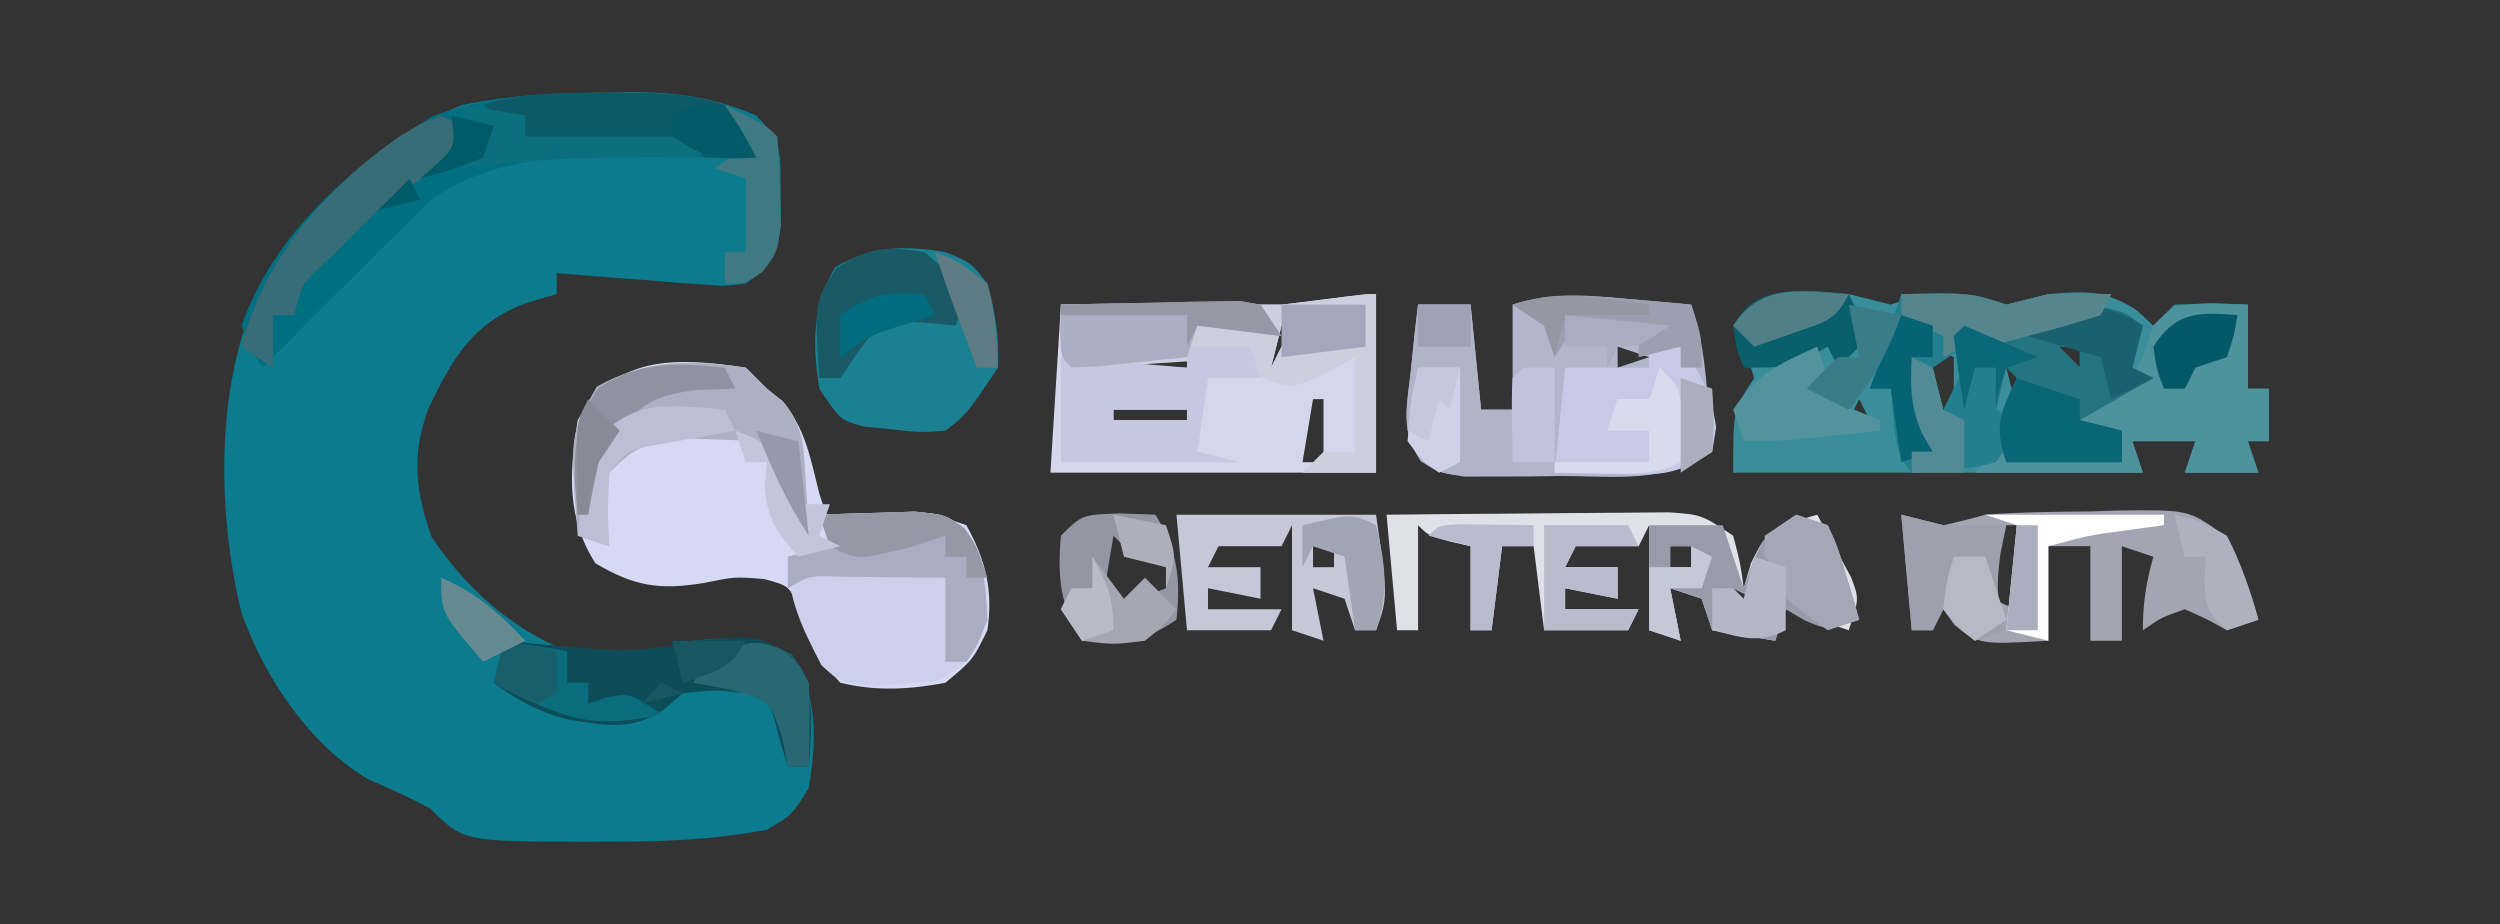 <?xml version="1.0" encoding="UTF-8"?>
<svg version="1.1" xmlns="http://www.w3.org/2000/svg" width="238" height="88">
<rect width="100%" height="100%" fill="#333333" stroke="none"/>
<path d="M0 0 C0.686 -0.012 1.372 -0.024 2.078 -0.037 C6.438 -0.05 9.982 0.484 14 2.188 C16.602 4.789 16.298 6.011 16.312 9.625 C16.329 10.593 16.346 11.561 16.363 12.559 C15.938 15.637 15.419 16.326 13 18.188 C11.007 18.436 11.007 18.436 8.77 18.262 C7.967 18.207 7.165 18.152 6.338 18.096 C5.505 18.023 4.671 17.95 3.812 17.875 C2.545 17.783 2.545 17.783 1.252 17.689 C-0.833 17.536 -2.917 17.364 -5 17.188 C-5 17.848 -5 18.508 -5 19.188 C-5.928 19.456 -6.856 19.724 -7.812 20 C-13.012 21.937 -14.891 25.215 -17.203 30.07 C-18.85 34.446 -18.442 37.915 -16.938 42.25 C-13.749 47.084 -9.409 50.985 -4 53.188 C-1.741 53.464 -1.741 53.464 0.562 53.375 C1.327 53.369 2.091 53.362 2.879 53.355 C5.189 53.258 5.189 53.258 8 52.188 C11.742 51.847 14.129 51.696 17.438 53.562 C19.867 57.644 19.746 61.563 19 66.188 C17.438 68.75 17.438 68.75 15 70.188 C9.992 71.112 5.079 71.342 0 71.312 C-0.673 71.316 -1.346 71.32 -2.039 71.324 C-13.886 71.301 -13.886 71.301 -17 68.188 C-18.928 67.159 -20.862 66.245 -22.879 65.406 C-28.508 62.172 -32.86 55.604 -35 49.562 C-37.39 39.818 -37.601 26.94 -32.812 17.961 C-28.275 10.587 -22.168 4.384 -14 1.188 C-9.331 0.214 -4.754 0.004 0 0 Z " fill="#0B7B8D" transform="translate(58,8.812)"/>
<path d="M0 0 C1.335 0.325 2.67 0.655 4 1 C4.99 0.67 5.98 0.34 7 0 C10.094 -0.155 12.027 0.009 15 1 C16.336 0.678 17.669 0.342 19 0 C22.527 -0.294 24.35 -0.411 27.375 1.5 C27.911 1.995 28.448 2.49 29 3 C29.66 2.34 30.32 1.68 31 1 C34.625 0.875 34.625 0.875 38 1 C38 3.64 38 6.28 38 9 C38.66 9 39.32 9 40 9 C40 10.65 40 12.3 40 14 C39.34 14 38.68 14 38 14 C38.495 15.485 38.495 15.485 39 17 C36.69 17 34.38 17 32 17 C32.495 15.515 32.495 15.515 33 14 C31.02 14 29.04 14 27 14 C27.495 15.485 27.495 15.485 28 17 C15.13 17 2.26 17 -11 17 C-11 11 -11 11 -9 8 C-9.802 5.329 -9.802 5.329 -11 3 C-8.301 -1.049 -4.371 -0.398 0 0 Z M27 4 C28 7 28 7 28 7 Z M8 5 C7.67 6.65 7.34 8.3 7 10 C8.485 10.99 8.485 10.99 10 12 C10 10.02 10 8.04 10 6 C9.34 5.67 8.68 5.34 8 5 Z M20 5 C20.66 5.66 21.32 6.32 22 7 C22 6.34 22 5.68 22 5 C21.34 5 20.68 5 20 5 Z M15 7 C15.33 8.32 15.66 9.64 16 11 C16.99 9.68 17.98 8.36 19 7 C17.68 7 16.36 7 15 7 Z M32 7 C33 9 33 9 33 9 Z M1 10 C0.67 10.66 0.34 11.32 0 12 C0.66 12 1.32 12 2 12 C1.67 11.34 1.34 10.68 1 10 Z M2 14 C3 16 3 16 3 16 Z " fill="#3A8E9B" transform="translate(176,28)"/>
<path d="M0 0 C0.66 0.66 1.32 1.32 2 2 C2.495 2.392 2.99 2.784 3.5 3.188 C5.695 5.84 6.174 8.695 7 12 C7.33 12.99 7.66 13.98 8 15 C8.603 14.916 9.207 14.832 9.828 14.746 C10.627 14.644 11.427 14.542 12.25 14.438 C13.039 14.333 13.828 14.229 14.641 14.121 C17.049 13.997 18.746 14.155 21 15 C22.844 18.32 23.564 21.238 23 25 C21.625 27.812 21.625 27.812 19 30 C15.581 30.649 12.392 30.821 9 30 C6.932 27.798 6.062 26.192 5.125 23.312 C4.223 20.794 4.223 20.794 1.75 20.125 C-1.054 19.902 -1.054 19.902 -4 20.5 C-8.206 21.201 -10.653 20.801 -14.312 18.625 C-17.077 14.325 -16.805 9.948 -16 5 C-12.448 -1.247 -6.532 -0.999 0 0 Z " fill="#D5D9F4" transform="translate(71,35)"/>
<path d="M0 0 C0 5.61 0 11.22 0 17 C-10.23 17 -20.46 17 -31 17 C-30.67 11.72 -30.34 6.44 -30 1 C-23 1 -16 1 -9 1 C-7.644 0.845 -6.29 0.677 -4.938 0.5 C-1 0 -1 0 0 0 Z M-9 3 C-9.33 4.32 -9.66 5.64 -10 7 C-9.34 5.68 -8.68 4.36 -8 3 C-8.33 3 -8.66 3 -9 3 Z M-25 6 C-25 6.33 -25 6.66 -25 7 C-22.69 7 -20.38 7 -18 7 C-18 6.67 -18 6.34 -18 6 C-20.31 6 -22.62 6 -25 6 Z M-6 10 C-6.33 11.98 -6.66 13.96 -7 16 C-6.34 16 -5.68 16 -5 16 C-5 14.02 -5 12.04 -5 10 C-5.33 10 -5.66 10 -6 10 Z M-25 11 C-25 11.33 -25 11.66 -25 12 C-22.69 12 -20.38 12 -18 12 C-18 11.67 -18 11.34 -18 11 C-20.31 11 -22.62 11 -25 11 Z M-13 12 C-12 15 -12 15 -12 15 Z " fill="#D4D7EC" transform="translate(131,28)"/>
<path d="M0 0 C1.17 0.102 2.341 0.204 3.547 0.309 C4.439 0.392 5.331 0.476 6.25 0.562 C7.253 3.57 7.553 6.101 7.812 9.25 C7.938 10.741 7.938 10.741 8.066 12.262 C8.127 13.021 8.188 13.78 8.25 14.562 C3.677 17.611 -0.872 16.891 -6.25 16.875 C-7.837 16.899 -7.837 16.899 -9.457 16.924 C-10.472 16.924 -11.486 16.925 -12.531 16.926 C-13.924 16.93 -13.924 16.93 -15.346 16.935 C-17.75 16.562 -17.75 16.562 -19.572 15.236 C-21.485 12.519 -20.788 10.089 -20.438 6.875 C-20.318 5.696 -20.198 4.516 -20.074 3.301 C-19.914 1.945 -19.914 1.945 -19.75 0.562 C-18.1 0.562 -16.45 0.562 -14.75 0.562 C-14.42 3.862 -14.09 7.162 -13.75 10.562 C-12.76 10.562 -11.77 10.562 -10.75 10.562 C-10.75 7.263 -10.75 3.962 -10.75 0.562 C-6.73 -0.442 -4.085 -0.368 0 0 Z M-0.75 4.562 C-0.75 5.223 -0.75 5.883 -0.75 6.562 C0.24 6.232 1.23 5.902 2.25 5.562 C1.26 5.232 0.27 4.902 -0.75 4.562 Z M-6.75 11.562 C-5.75 15.562 -5.75 15.562 -5.75 15.562 Z " fill="#B2B5CC" transform="translate(154.75,28.438)"/>
<path d="M0 0 C0.711 -0.004 1.422 -0.008 2.154 -0.012 C5.308 -0.006 7.799 0.121 10.812 1.125 C12.5 3.688 12.5 3.688 13.812 6.125 C12.545 6.102 11.278 6.079 9.973 6.055 C8.273 6.036 6.574 6.018 4.875 6 C4.044 5.983 3.213 5.966 2.357 5.949 C-4.528 5.896 -11.175 6.076 -17.008 10.043 C-17.768 10.792 -18.529 11.541 -19.312 12.312 C-20.554 13.511 -20.554 13.511 -21.82 14.734 C-22.992 15.918 -22.992 15.918 -24.188 17.125 C-24.886 17.811 -25.585 18.497 -26.305 19.203 C-27.95 20.828 -29.573 22.47 -31.188 24.125 C-31.848 24.785 -32.508 25.445 -33.188 26.125 C-34.332 24.422 -34.332 24.422 -35.188 22.125 C-32.148 13.407 -24.682 6.857 -17 2.188 C-11.438 0.086 -5.887 -0.033 0 0 Z " fill="#006F80" transform="translate(58.188,8.875)"/>
<path d="M0 0 C4.218 -0.049 8.435 -0.086 12.653 -0.11 C14.087 -0.12 15.522 -0.134 16.956 -0.151 C19.019 -0.175 21.082 -0.186 23.145 -0.195 C24.386 -0.206 25.627 -0.216 26.906 -0.227 C30 0 30 0 33 2 C33.688 4.625 33.688 4.625 34 7 C34.227 6.216 34.454 5.433 34.688 4.625 C36 2 36 2 38.625 0.688 C39.409 0.461 40.193 0.234 41 0 C41.7 1.264 42.384 2.537 43.062 3.812 C43.445 4.52 43.828 5.228 44.223 5.957 C45 8 45 8 44 11 C42.02 10.34 40.04 9.68 38 9 C37.67 9.99 37.34 10.98 37 12 C35.02 11.67 33.04 11.34 31 11 C30.67 10.01 30.34 9.02 30 8 C29.01 7.67 28.02 7.34 27 7 C27.33 8.65 27.66 10.3 28 12 C27.01 11.67 26.02 11.34 25 11 C25 7.7 25 4.4 25 1 C24.67 1.66 24.34 2.32 24 3 C22.02 3 20.04 3 18 3 C17.67 3.66 17.34 4.32 17 5 C18.65 5 20.3 5 22 5 C22 5.99 22 6.98 22 8 C19.525 7.505 19.525 7.505 17 7 C17 7.66 17 8.32 17 9 C19.31 9 21.62 9 24 9 C23.67 9.66 23.34 10.32 23 11 C20.36 11 17.72 11 15 11 C14.67 8.36 14.34 5.72 14 3 C13.01 3 12.02 3 11 3 C10.67 5.64 10.34 8.28 10 11 C9.34 11 8.68 11 8 11 C8 8.36 8 5.72 8 3 C7.041 2.783 7.041 2.783 6.062 2.562 C4 2 4 2 3 1 C3 4.3 3 7.6 3 11 C2.34 11 1.68 11 1 11 C0.67 7.37 0.34 3.74 0 0 Z M27 3 C27 3.66 27 4.32 27 5 C27.66 5 28.32 5 29 5 C29 4.34 29 3.68 29 3 C28.34 3 27.68 3 27 3 Z M33 7 C33 7.66 33 8.32 33 9 C33.66 8.67 34.32 8.34 35 8 C34.34 7.67 33.68 7.34 33 7 Z " fill="#DFE0E8" transform="translate(132,49)"/>
<path d="M0 0 C1.32 0.33 2.64 0.66 4 1 C5.344 0.71 6.678 0.374 8 0 C11.33 -0.265 14.66 -0.277 18 -0.312 C19.354 -0.356 19.354 -0.356 20.734 -0.4 C27.349 -0.464 27.349 -0.464 30.547 1.816 C32.291 4.437 33.174 6.973 34 10 C33.01 10.33 32.02 10.66 31 11 C30.361 10.649 29.721 10.299 29.062 9.938 C28.382 9.628 27.701 9.319 27 9 C24.765 9.783 24.765 9.783 23 11 C23 8.379 23.313 6.491 24 4 C23.01 3.67 22.02 3.34 21 3 C21 5.97 21 8.94 21 12 C20.01 12 19.02 12 18 12 C18 9.03 18 6.06 18 3 C16.68 3 15.36 3 14 3 C14 5.97 14 8.94 14 12 C7.477 12.369 7.477 12.369 5.062 10.5 C4.712 10.005 4.361 9.51 4 9 C3.67 9.66 3.34 10.32 3 11 C2.34 11 1.68 11 1 11 C0.67 7.37 0.34 3.74 0 0 Z M10 1 C7.732 3.7 7.732 3.7 8.25 6.125 C8.837 8.196 8.837 8.196 11 9 C11 6.36 11 3.72 11 1 C10.67 1 10.34 1 10 1 Z " fill="#A3A5B3" transform="translate(181,49)"/>
<path d="M0 0 C1.937 -0.081 3.875 -0.139 5.812 -0.188 C6.891 -0.222 7.97 -0.257 9.082 -0.293 C12 0 12 0 13.832 1.301 C15.771 4.121 15.884 6.63 16 10 C14.82 12.857 14.095 14.492 11.25 15.812 C10.508 15.874 9.765 15.936 9 16 C7.824 16.103 6.649 16.206 5.438 16.312 C2 16 2 16 0.188 14.312 C-1.638 10.758 -3 8.043 -3 4 C-1.68 3.67 -0.36 3.34 1 3 C0.67 2.01 0.34 1.02 0 0 Z " fill="#CCD0EA" transform="translate(78,49)"/>
<path d="M0 0 C2.438 1 2.438 1 4 3 C4.752 5.673 5.168 8.224 5 11 C2.059 15.412 2.059 15.412 0 17 C-2.41 17.18 -2.41 17.18 -5.062 16.875 C-5.94 16.79 -6.818 16.705 -7.723 16.617 C-10 16 -10 16 -12 13 C-12.67 8.77 -12.683 5.167 -10.5 1.438 C-6.946 -0.606 -4.003 -0.649 0 0 Z " fill="#1B8192" transform="translate(90,24)"/>
<path d="M0 0 C1.671 0.062 1.671 0.062 3.375 0.125 C3.375 2.765 3.375 5.405 3.375 8.125 C4.035 8.125 4.695 8.125 5.375 8.125 C5.375 9.775 5.375 11.425 5.375 13.125 C4.715 13.125 4.055 13.125 3.375 13.125 C3.705 14.115 4.035 15.105 4.375 16.125 C2.065 16.125 -0.245 16.125 -2.625 16.125 C-2.295 15.135 -1.965 14.145 -1.625 13.125 C-3.605 13.125 -5.585 13.125 -7.625 13.125 C-7.295 14.115 -6.965 15.105 -6.625 16.125 C-11.905 16.125 -17.185 16.125 -22.625 16.125 C-21.965 15.465 -21.305 14.805 -20.625 14.125 C-17.805 14.148 -17.805 14.148 -14.5 14.5 C-13.404 14.611 -12.309 14.722 -11.18 14.836 C-10.337 14.931 -9.494 15.027 -8.625 15.125 C-8.625 14.135 -8.625 13.145 -8.625 12.125 C-10.605 12.125 -12.585 12.125 -14.625 12.125 C-13.635 11.465 -12.645 10.805 -11.625 10.125 C-7.248 7.007 -7.248 7.007 -5.625 2.125 C-3.625 0.125 -3.625 0.125 0 0 Z M-2.625 6.125 C-1.625 8.125 -1.625 8.125 -1.625 8.125 Z " fill="#4D929C" transform="translate(210.625,28.875)"/>
<path d="M0 0 C0 5.61 0 11.22 0 17 C-2.31 17 -4.62 17 -7 17 C-6.34 16.34 -5.68 15.68 -5 15 C-4.01 15 -3.02 15 -2 15 C-2 12.03 -2 9.06 -2 6 C-2.928 6.516 -3.856 7.031 -4.812 7.562 C-8 9 -8 9 -11 8 C-11.33 7.34 -11.66 6.68 -12 6 C-13.216 6.084 -14.431 6.168 -15.684 6.254 C-17.268 6.357 -18.853 6.46 -20.438 6.562 C-21.641 6.647 -21.641 6.647 -22.869 6.732 C-24.911 6.862 -26.955 6.935 -29 7 C-30 6 -30 6 -30.062 3.438 C-30.042 2.633 -30.021 1.829 -30 1 C-23 1 -16 1 -9 1 C-7.644 0.845 -6.29 0.677 -4.938 0.5 C-1 0 -1 0 0 0 Z M-9 3 C-9.33 4.32 -9.66 5.64 -10 7 C-9.34 5.68 -8.68 4.36 -8 3 C-8.33 3 -8.66 3 -9 3 Z " fill="#CDCFDF" transform="translate(131,28)"/>
<path d="M0 0 C0.516 0.371 1.031 0.743 1.562 1.125 C1.232 2.445 0.902 3.765 0.562 5.125 C1.222 5.455 1.883 5.785 2.562 6.125 C0.253 7.445 -2.058 8.765 -4.438 10.125 C-3.118 10.455 -1.798 10.785 -0.438 11.125 C-0.438 12.115 -0.438 13.105 -0.438 14.125 C-4.067 14.125 -7.697 14.125 -11.438 14.125 C-12.645 10.502 -11.981 9.484 -10.438 6.125 C-10.768 5.795 -11.098 5.465 -11.438 5.125 C-11.768 6.445 -12.098 7.765 -12.438 9.125 C-12.438 7.805 -12.438 6.485 -12.438 5.125 C-13.098 5.125 -13.758 5.125 -14.438 5.125 C-14.768 6.445 -15.098 7.765 -15.438 9.125 C-15.768 6.815 -16.098 4.505 -16.438 2.125 C-15.447 2.125 -14.457 2.125 -13.438 2.125 C-10.852 1.571 -8.449 0.79 -5.938 -0.062 C-2.438 -0.875 -2.438 -0.875 0 0 Z M-6.438 3.125 C-5.777 3.785 -5.117 4.445 -4.438 5.125 C-4.438 4.465 -4.438 3.805 -4.438 3.125 C-5.098 3.125 -5.758 3.125 -6.438 3.125 Z " fill="#237381" transform="translate(202.438,29.875)"/>
<path d="M0 0 C0.88 0.084 1.761 0.168 2.668 0.254 C4.41 0.407 4.41 0.407 6.188 0.562 C7.336 0.667 8.485 0.771 9.668 0.879 C12.714 0.99 15.059 0.7 18 0 C24.127 -0.537 24.127 -0.537 27.438 1.5 C29.71 5.136 29.283 7.758 29 12 C28.34 12 27.68 12 27 12 C26.711 11.031 26.422 10.061 26.125 9.062 C25.358 5.893 25.358 5.893 23 5 C20.084 4.666 20.084 4.666 17 5 C16.402 5.516 15.804 6.031 15.188 6.562 C12.077 8.606 9.785 8.055 6.195 7.527 C3.407 6.858 1.295 5.703 -1 4 C-0.67 2.68 -0.34 1.36 0 0 Z " fill="#0D4D59" transform="translate(48,61)"/>
<path d="M0 0 C6.625 -0.125 6.625 -0.125 10 1 C11.336 0.678 12.669 0.342 14 0 C16 -0.038 18.001 -0.045 20 0 C19.67 0.66 19.34 1.32 19 2 C16.689 2.741 14.352 3.402 12 4 C11.237 4.206 10.474 4.412 9.688 4.625 C8 5 8 5 6 5 C5.01 5.66 4.02 6.32 3 7 C3.33 8.32 3.66 9.64 4 11 C4.66 9.68 5.32 8.36 6 7 C6.99 7 7.98 7 9 7 C9 8.32 9 9.64 9 11 C9.66 11.33 10.32 11.66 11 12 C10.5 13.938 10.5 13.938 9 16 C6.267 16.761 3.87 16.863 1 17 C-0.968 15.032 -0.662 11.652 -1 9 C-1.66 9 -2.32 9 -3 9 C-2.01 6.03 -1.02 3.06 0 0 Z " fill="#237E8D" transform="translate(181,28)"/>
<path d="M0 0 C0.66 0.66 1.32 1.32 2 2 C2.522 2.419 3.044 2.838 3.582 3.27 C5.561 5.685 5.506 7.604 5.688 10.688 C5.786 12.178 5.786 12.178 5.887 13.699 C5.924 14.458 5.961 15.218 6 16 C4.057 13.086 2.536 10.142 1 7 C-0.582 6.918 -2.166 6.861 -3.75 6.812 C-4.632 6.778 -5.513 6.743 -6.422 6.707 C-9.515 7.059 -10.829 7.788 -13 10 C-13.334 13.626 -13.334 13.626 -13 17 C-13.99 16.67 -14.98 16.34 -16 16 C-16.761 6.339 -16.761 6.339 -14.188 1.812 C-9.6 -0.796 -5.175 -0.792 0 0 Z " fill="#ADB0C2" transform="translate(71,35)"/>
<path d="M0 0 C6.27 0 12.54 0 19 0 C20.125 7.875 20.125 7.875 19 11 C18.34 11 17.68 11 17 11 C16.67 10.01 16.34 9.02 16 8 C15.01 7.67 14.02 7.34 13 7 C13.33 8.65 13.66 10.3 14 12 C13.01 11.67 12.02 11.34 11 11 C11 7.7 11 4.4 11 1 C10.67 1.66 10.34 2.32 10 3 C8.02 3 6.04 3 4 3 C3.67 3.66 3.34 4.32 3 5 C4.65 5 6.3 5 8 5 C8 5.99 8 6.98 8 8 C6.35 7.67 4.7 7.34 3 7 C3 7.66 3 8.32 3 9 C5.31 9 7.62 9 10 9 C9.67 9.66 9.34 10.32 9 11 C6.36 11 3.72 11 1 11 C0.67 7.37 0.34 3.74 0 0 Z M13 3 C13 3.66 13 4.32 13 5 C13.66 5 14.32 5 15 5 C15 4.34 15 3.68 15 3 C14.34 3 13.68 3 13 3 Z " fill="#C6C8D7" transform="translate(112,49)"/>
<path d="M0 0 C0.99 0.33 1.98 0.66 3 1 C3.949 3.066 3.949 3.066 4.688 5.562 C4.939 6.389 5.19 7.215 5.449 8.066 C5.631 8.704 5.813 9.343 6 10 C3 11 3 11 0.812 10.062 C0.214 9.712 -0.384 9.361 -1 9 C-1.33 9.99 -1.66 10.98 -2 12 C-4.97 11.505 -4.97 11.505 -8 11 C-8.33 10.01 -8.66 9.02 -9 8 C-9.99 7.67 -10.98 7.34 -12 7 C-11.67 8.65 -11.34 10.3 -11 12 C-11.99 11.67 -12.98 11.34 -14 11 C-14 7.7 -14 4.4 -14 1 C-11.69 1 -9.38 1 -7 1 C-6.34 2.98 -5.68 4.96 -5 7 C-4.732 6.216 -4.464 5.433 -4.188 4.625 C-3 2 -3 2 0 0 Z M-12 3 C-12 3.66 -12 4.32 -12 5 C-11.34 5 -10.68 5 -10 5 C-10 4.34 -10 3.68 -10 3 C-10.66 3 -11.32 3 -12 3 Z M-6 7 C-6 7.66 -6 8.32 -6 9 C-5.34 8.67 -4.68 8.34 -4 8 C-4.66 7.67 -5.32 7.34 -6 7 Z " fill="#999BAB" transform="translate(171,49)"/>
<path d="M0 0 C1.98 0 3.96 0 6 0 C6.33 0.99 6.66 1.98 7 3 C5.35 3 3.7 3 2 3 C1.67 5.31 1.34 7.62 1 10 C2.32 10.33 3.64 10.66 5 11 C-0.61 11 -6.22 11 -12 11 C-12 7.7 -12 4.4 -12 1 C-8.04 1.33 -4.08 1.66 0 2 C0 1.34 0 0.68 0 0 Z M-7 6 C-7 6.33 -7 6.66 -7 7 C-4.69 7 -2.38 7 0 7 C0 6.67 0 6.34 0 6 C-2.31 6 -4.62 6 -7 6 Z " fill="#C4C8E1" transform="translate(113,33)"/>
<path d="M0 0 C0.99 0 1.98 0 3 0 C4.987 2.576 5.924 4.457 6.375 7.688 C6.251 8.451 6.128 9.214 6 10 C2.473 12.351 0.971 12.214 -3.188 12.125 C-4.274 12.107 -5.361 12.089 -6.48 12.07 C-7.728 12.036 -7.728 12.036 -9 12 C-8.67 8.7 -8.34 5.4 -8 2 C-5.36 2 -2.72 2 0 2 C0 1.34 0 0.68 0 0 Z " fill="#C6CAE6" transform="translate(157,33)"/>
<path d="M0 0 C1.65 0 3.3 0 5 0 C5.33 3.3 5.66 6.6 6 10 C6.99 10 7.98 10 9 10 C9 11.98 9 13.96 9 16 C2.581 16.363 2.581 16.363 0.25 14.906 C-1.656 11.999 -1.057 9.707 -0.688 6.312 C-0.568 5.133 -0.448 3.954 -0.324 2.738 C-0.164 1.383 -0.164 1.383 0 0 Z " fill="#B1B3C7" transform="translate(135,29)"/>
<path d="M0 0 C0.66 0.33 1.32 0.66 2 1 C0.652 5.043 -1.474 5.695 -5 8 C-6.706 9.627 -8.378 11.29 -10 13 C-10.578 13.536 -11.155 14.072 -11.75 14.625 C-13.257 16.096 -13.257 16.096 -14 19 C-14.66 19 -15.32 19 -16 19 C-16 20.65 -16 22.3 -16 24 C-16.99 23.34 -17.98 22.68 -19 22 C-16.88 13.519 -10.991 7.012 -4 2 C-1.914 0.773 -1.914 0.773 0 0 Z " fill="#386D77" transform="translate(42,11)"/>
<path d="M0 0 C1.937 -0.081 3.875 -0.139 5.812 -0.188 C6.891 -0.222 7.97 -0.257 9.082 -0.293 C12 0 12 0 13.836 1.297 C15.735 4.075 15.826 6.694 16 10 C15.062 12.438 15.062 12.438 14 14 C13.34 14 12.68 14 12 14 C12 11.36 12 8.72 12 6 C9.875 5.973 7.75 5.954 5.625 5.938 C3.85 5.92 3.85 5.92 2.039 5.902 C-0.919 5.785 -0.919 5.785 -3 7 C-3 6.01 -3 5.02 -3 4 C-1.68 3.67 -0.36 3.34 1 3 C0.67 2.01 0.34 1.02 0 0 Z " fill="#AAACC1" transform="translate(78,49)"/>
<path d="M0 0 C0.72 -0.004 1.44 -0.008 2.182 -0.012 C5.365 -0.006 7.897 0.111 10.938 1.125 C12.625 3.688 12.625 3.688 13.938 6.125 C12.271 6.168 10.604 6.166 8.938 6.125 C8.607 5.795 8.277 5.465 7.938 5.125 C6.595 5.039 5.248 5.018 3.902 5.027 C3.093 5.031 2.285 5.034 1.451 5.037 C0.176 5.05 0.176 5.05 -1.125 5.062 C-1.979 5.067 -2.833 5.072 -3.713 5.076 C-5.829 5.088 -7.946 5.106 -10.062 5.125 C-9.732 4.465 -9.402 3.805 -9.062 3.125 C-10.053 2.465 -11.043 1.805 -12.062 1.125 C-8.109 -0.176 -4.111 -0.022 0 0 Z " fill="#0D5A67" transform="translate(58.062,8.875)"/>
<path d="M0 0 C2.375 2 2.375 2 4 4 C3.67 4.99 3.34 5.98 3 7 C1.927 6.897 0.855 6.794 -0.25 6.688 C-4.14 6.587 -4.14 6.587 -6.312 9.5 C-7.148 10.738 -7.148 10.738 -8 12 C-8.66 12 -9.32 12 -10 12 C-10.484 4.744 -10.484 4.744 -8.375 1.5 C-5.279 -0.456 -3.601 -0.6 0 0 Z " fill="#195A66" transform="translate(88,24)"/>
<path d="M0 0 C1.671 0.062 1.671 0.062 3.375 0.125 C5.46 3.513 5.804 6.178 5.375 10.125 C1.94 12.415 0.39 12.303 -3.625 12.125 C-5.714 8.73 -5.969 6.077 -5.625 2.125 C-3.625 0.125 -3.625 0.125 0 0 Z M-0.625 2.125 C-0.955 4.105 -1.285 6.085 -1.625 8.125 C1.428 8.283 1.428 8.283 4.375 7.125 C4.375 6.465 4.375 5.805 4.375 5.125 C3.385 4.795 2.395 4.465 1.375 4.125 C0.715 3.465 0.055 2.805 -0.625 2.125 Z " fill="#9496A3" transform="translate(106.625,48.875)"/>
<path d="M0 0 C3.125 -0.087 6.249 -0.14 9.375 -0.188 C10.709 -0.225 10.709 -0.225 12.07 -0.264 C13.346 -0.278 13.346 -0.278 14.648 -0.293 C15.827 -0.317 15.827 -0.317 17.029 -0.341 C17.679 -0.228 18.33 -0.116 19 0 C19.66 0.99 20.32 1.98 21 3 C18.36 2.67 15.72 2.34 13 2 C12.67 2.99 12.34 3.98 12 5 C10.188 5.194 8.376 5.38 6.562 5.562 C5.048 5.719 5.048 5.719 3.504 5.879 C2.678 5.919 1.851 5.959 1 6 C0 5 0 5 -0.062 2.438 C-0.042 1.633 -0.021 0.829 0 0 Z " fill="#ACAFC4" transform="translate(101,29)"/>
<path d="M0 0 C1.32 0.33 2.64 0.66 4 1 C4.99 1 5.98 1 7 1 C7.99 1 8.98 1 10 1 C9.814 1.907 9.629 2.815 9.438 3.75 C9.043 6.683 9.053 8.264 10 11 C9.01 11.33 8.02 11.66 7 12 C6.01 11.01 5.02 10.02 4 9 C3.67 9.66 3.34 10.32 3 11 C2.34 11 1.68 11 1 11 C0.67 7.37 0.34 3.74 0 0 Z " fill="#9EA0AE" transform="translate(181,49)"/>
<path d="M0 0 C0.66 1.32 1.32 2.64 2 4 C1.01 4.99 0.02 5.98 -1 7 C-1.33 6.34 -1.66 5.68 -2 5 C-2.866 5.495 -2.866 5.495 -3.75 6 C-6 7 -6 7 -10 7 C-10.688 5.188 -10.688 5.188 -11 3 C-8.692 -1.308 -4.252 -0.209 0 0 Z " fill="#0A5F6D" transform="translate(176,28)"/>
<path d="M0 0 C2.64 0 5.28 0 8 0 C8.33 0.66 8.66 1.32 9 2 C7.02 2 5.04 2 3 2 C2.67 2.66 2.34 3.32 2 4 C3.65 4 5.3 4 7 4 C7 4.99 7 5.98 7 7 C5.35 6.67 3.7 6.34 2 6 C2 6.66 2 7.32 2 8 C4.31 8 6.62 8 9 8 C8.67 8.66 8.34 9.32 8 10 C5.36 10 2.72 10 0 10 C0 6.7 0 3.4 0 0 Z " fill="#BABCCD" transform="translate(147,50)"/>
<path d="M0 0 C1.98 0.66 3.96 1.32 6 2 C6 2.66 6 3.32 6 4 C7.32 4.33 8.64 4.66 10 5 C10 5.99 10 6.98 10 8 C6.37 8 2.74 8 -1 8 C-2.208 4.377 -1.543 3.359 0 0 Z " fill="#096677" transform="translate(192,36)"/>
<path d="M0 0 C5.61 0 11.22 0 17 0 C17 0.33 17 0.66 17 1 C15.928 1.144 14.855 1.289 13.75 1.438 C9.934 1.949 9.934 1.949 6 3 C6 5.97 6 8.94 6 12 C4.68 11.67 3.36 11.34 2 11 C2.33 7.7 2.66 4.4 3 1 C2.01 0.67 1.02 0.34 0 0 Z " fill="#FFFFFF" transform="translate(189,49)"/>
<path d="M0 0 C2.97 0.495 2.97 0.495 6 1 C6 1.99 6 2.98 6 4 C6.66 4 7.32 4 8 4 C8 4.66 8 5.32 8 6 C8.598 5.794 9.196 5.588 9.812 5.375 C12 5 12 5 15 7 C9.051 8.335 6.248 7.676 1 5 C0.34 4.67 -0.32 4.34 -1 4 C-0.67 2.68 -0.34 1.36 0 0 Z " fill="#0A6D7C" transform="translate(48,61)"/>
<path d="M0 0 C3.875 1.875 3.875 1.875 5 3 C5.151 4.787 5.222 6.582 5.25 8.375 C5.276 9.352 5.302 10.329 5.328 11.336 C5 14 5 14 3.609 15.852 C2 17 2 17 0 17 C0 16.01 0 15.02 0 14 C0.66 14 1.32 14 2 14 C2 11.69 2 9.38 2 7 C1.01 6.67 0.02 6.34 -1 6 C-0.01 5.34 0.98 4.68 2 4 C1.34 3.67 0.68 3.34 0 3 C0 2.01 0 1.02 0 0 Z " fill="#3F7983" transform="translate(69,10)"/>
<path d="M0 0 C1 3 1 3 1 5 C3.475 5.99 3.475 5.99 6 7 C6 7.33 6 7.66 6 8 C4.396 8.169 2.792 8.335 1.188 8.5 C0.294 8.593 -0.599 8.686 -1.52 8.781 C-4 9 -4 9 -7 9 C-7.33 8.01 -7.66 7.02 -8 6 C-5.681 2.521 -3.736 1.706 0 0 Z " fill="#53939E" transform="translate(173,33)"/>
<path d="M0 0 C0.99 0.33 1.98 0.66 3 1 C3.949 3.066 3.949 3.066 4.688 5.562 C5.065 6.802 5.065 6.802 5.449 8.066 C5.631 8.704 5.813 9.343 6 10 C5.01 10.33 4.02 10.66 3 11 C0.312 9.062 0.312 9.062 -2 7 C-1.67 6.67 -1.34 6.34 -1 6 C-1.66 5.34 -2.32 4.68 -3 4 C-3 3.34 -3 2.68 -3 2 C-2.01 1.34 -1.02 0.68 0 0 Z " fill="#A6A7B6" transform="translate(171,49)"/>
<path d="M0 0 C0.33 0.66 0.66 1.32 1 2 C-0.217 2.041 -1.434 2.083 -2.688 2.125 C-6.034 2.54 -7.71 3.195 -9.938 5.75 C-11.817 8.712 -12.696 10.553 -13 14 C-13.33 14 -13.66 14 -14 14 C-14.464 9.263 -14.665 6.052 -12.062 1.938 C-7.948 -0.665 -4.737 -0.464 0 0 Z " fill="#9092A2" transform="translate(69,35)"/>
<path d="M0 0 C-0.33 1.32 -0.66 2.64 -1 4 C-0.34 4.33 0.32 4.66 1 5 C-0.98 5.99 -0.98 5.99 -3 7 C-3.33 5.68 -3.66 4.36 -4 3 C-6.31 2.34 -8.62 1.68 -11 1 C-10.67 0.34 -10.34 -0.32 -10 -1 C-5.952 -2.079 -3.56 -2.328 0 0 Z " fill="#19616E" transform="translate(204,31)"/>
<path d="M0 0 C6.625 -0.125 6.625 -0.125 10 1 C11.336 0.678 12.669 0.342 14 0 C16 -0.038 18.001 -0.045 20 0 C19.67 0.66 19.34 1.32 19 2 C16.689 2.741 14.352 3.402 12 4 C11.237 4.206 10.474 4.412 9.688 4.625 C8 5 8 5 6 5 C5.01 5.495 5.01 5.495 4 6 C4 5.34 4 4.68 4 4 C2.68 3.34 1.36 2.68 0 2 C0 1.34 0 0.68 0 0 Z " fill="#55858D" transform="translate(181,28)"/>
<path d="M0 0 C1.75 1.25 1.75 1.25 2.75 3.25 C2.884 5.922 2.793 8.573 2.75 11.25 C2.09 11.25 1.43 11.25 0.75 11.25 C0.564 10.301 0.379 9.352 0.188 8.375 C-0.984 4.866 -0.984 4.866 -4.875 3.875 C-5.989 3.669 -7.103 3.462 -8.25 3.25 C-7.25 1.25 -7.25 1.25 -4.938 0 C-2.25 -0.75 -2.25 -0.75 0 0 Z " fill="#276874" transform="translate(74.25,61.75)"/>
<path d="M0 0 C1.17 0.102 2.341 0.204 3.547 0.309 C4.439 0.392 5.331 0.476 6.25 0.562 C7.25 3.562 7.25 3.562 7.25 6.562 C6.59 6.562 5.93 6.562 5.25 6.562 C5.25 5.902 5.25 5.242 5.25 4.562 C3.93 4.893 2.61 5.223 1.25 5.562 C1.25 4.902 1.25 4.242 1.25 3.562 C-1.72 3.067 -1.72 3.067 -4.75 2.562 C-5.74 4.048 -5.74 4.048 -6.75 5.562 C-7.08 4.572 -7.41 3.583 -7.75 2.562 C-8.74 1.903 -9.73 1.242 -10.75 0.562 C-7.066 -0.669 -3.835 -0.345 0 0 Z " fill="#9D9FB1" transform="translate(154.75,28.438)"/>
<path d="M0 0 C2.97 0.495 2.97 0.495 6 1 C6 1.66 6 2.32 6 3 C11.28 3 16.56 3 22 3 C22.33 3.66 22.66 4.32 23 5 C22.094 4.988 21.188 4.977 20.254 4.965 C13.405 4.914 6.786 5.064 0 6 C0.99 4.68 1.98 3.36 3 2 C2.01 1.67 1.02 1.34 0 1 C0 0.67 0 0.34 0 0 Z " fill="#0C6F7F" transform="translate(44,10)"/>
<path d="M0 0 C2 2 2 2 2.125 5.625 C2.084 6.739 2.042 7.853 2 9 C-0.525 10.262 -2.312 10.099 -5.125 10.062 C-6.035 10.053 -6.945 10.044 -7.883 10.035 C-8.581 10.024 -9.28 10.012 -10 10 C-10 9.67 -10 9.34 -10 9 C-7.03 9 -4.06 9 -1 9 C-1 8.01 -1 7.02 -1 6 C-2.32 6 -3.64 6 -5 6 C-4.67 5.01 -4.34 4.02 -4 3 C-3.01 3 -2.02 3 -1 3 C-0.67 2.01 -0.34 1.02 0 0 Z " fill="#D8DBEC" transform="translate(158,35)"/>
<path d="M0 0 C0.99 1.32 1.98 2.64 3 4 C3.66 3.34 4.32 2.68 5 2 C5.99 2.99 6.98 3.98 8 5 C6.875 6.5 6.875 6.5 5 8 C1.938 8.375 1.938 8.375 -1 8 C-1.66 7.01 -2.32 6.02 -3 5 C-2.67 4.34 -2.34 3.68 -2 3 C-1.34 3 -0.68 3 0 3 C0 2.01 0 1.02 0 0 Z " fill="#A5A6B1" transform="translate(104,53)"/>
<path d="M0 0 C0.891 3.645 1.237 6.427 0 10 C-0.66 10 -1.32 10 -2 10 C-2.33 7.69 -2.66 5.38 -3 3 C-3.99 2.67 -4.98 2.34 -6 2 C-6.33 2.66 -6.66 3.32 -7 4 C-7 2.68 -7 1.36 -7 0 C-2.25 -1.125 -2.25 -1.125 0 0 Z " fill="#A2A5B4" transform="translate(131,50)"/>
<path d="M0 0 C1.937 -0.081 3.875 -0.139 5.812 -0.188 C6.891 -0.222 7.97 -0.257 9.082 -0.293 C12 0 12 0 13.824 1.324 C15 3 15 3 16 6 C15.34 6 14.68 6 14 6 C14 5.34 14 4.68 14 4 C13.34 4 12.68 4 12 4 C12 3.34 12 2.68 12 2 C10.928 2.351 9.855 2.701 8.75 3.062 C3.667 4.333 3.667 4.333 1 3 C0.67 2.01 0.34 1.02 0 0 Z " fill="#9698A6" transform="translate(78,49)"/>
<path d="M0 0 C0.603 0.058 1.207 0.116 1.828 0.176 C2.158 0.836 2.488 1.496 2.828 2.176 C2.129 2.297 1.431 2.418 0.711 2.543 C-0.654 2.794 -0.654 2.794 -2.047 3.051 C-2.952 3.213 -3.857 3.376 -4.789 3.543 C-7.337 4.006 -7.337 4.006 -9.172 6.176 C-9.339 9.759 -9.339 9.759 -9.172 13.176 C-10.162 12.846 -11.152 12.516 -12.172 12.176 C-11.878 8.43 -11.388 5.6 -9.672 2.238 C-6.367 -0.488 -4.158 -0.235 0 0 Z " fill="#BBBFD6" transform="translate(67.172,38.824)"/>
<path d="M0 0 C0.99 0.33 1.98 0.66 3 1 C3 1.99 3 2.98 3 4 C2.34 4 1.68 4 1 4 C1.66 6.97 2.32 9.94 3 13 C2.01 13.33 1.02 13.66 0 14 C-0.33 11.69 -0.66 9.38 -1 7 C-1.66 7 -2.32 7 -3 7 C-1.125 2.25 -1.125 2.25 0 0 Z " fill="#056374" transform="translate(181,30)"/>
<path d="M0 0 C1.32 0 2.64 0 4 0 C4 2.97 4 5.94 4 9 C3.01 9.495 3.01 9.495 2 10 C0.438 8.938 0.438 8.938 -1 7 C-0.688 3.312 -0.688 3.312 0 0 Z " fill="#CED1E7" transform="translate(135,35)"/>
<path d="M0 0 C0.99 0 1.98 0 3 0 C3 2.97 3 5.94 3 9 C1.68 9 0.36 9 -1 9 C-1.098 2.848 -1.098 2.848 -1 1 C-0.67 0.67 -0.34 0.34 0 0 Z " fill="#BFC3DB" transform="translate(145,35)"/>
<path d="M0 0 C1.236 0.017 1.236 0.017 2.496 0.035 C3.322 0.044 4.149 0.053 5 0.062 C5.638 0.074 6.276 0.086 6.934 0.098 C6.934 0.758 6.934 1.418 6.934 2.098 C5.944 2.098 4.954 2.098 3.934 2.098 C3.604 4.738 3.274 7.378 2.934 10.098 C2.274 10.098 1.614 10.098 0.934 10.098 C0.934 7.458 0.934 4.818 0.934 2.098 C-0.386 1.768 -1.706 1.438 -3.066 1.098 C-2.066 0.098 -2.066 0.098 0 0 Z " fill="#B9BBCE" transform="translate(139.066,49.902)"/>
<path d="M0 0 C1.65 0.33 3.3 0.66 5 1 C3.751 4.459 2.325 7.147 0 10 C-1.32 9.34 -2.64 8.68 -4 8 C-2.625 6.5 -2.625 6.5 -1 5 C-0.34 5 0.32 5 1 5 C0.67 3.35 0.34 1.7 0 0 Z " fill="#3A7C88" transform="translate(176,29)"/>
<path d="M0 0 C2.312 0.5 2.312 0.5 5 2 C6.342 4.569 7.204 7.218 8 10 C7.01 10.33 6.02 10.66 5 11 C3 9 3 9 2.875 6.375 C2.916 5.591 2.958 4.808 3 4 C2.34 4 1.68 4 1 4 C0.67 2.68 0.34 1.36 0 0 Z " fill="#AFB1BF" transform="translate(207,49)"/>
<path d="M0 0 C2.993 1.098 3.846 1.677 5.25 4.625 C5.497 5.409 5.745 6.192 6 7 C6.99 7 7.98 7 9 7 C8.67 7.99 8.34 8.98 8 10 C8.66 10.33 9.32 10.66 10 11 C8.68 11.33 7.36 11.66 6 12 C3.903 9.64 3.031 8.454 2.812 5.25 C2.905 4.136 2.905 4.136 3 3 C2.34 3 1.68 3 1 3 C0.67 2.01 0.34 1.02 0 0 Z " fill="#C2C5DC" transform="translate(70,41)"/>
<path d="M0 0 C2.64 0 5.28 0 8 0 C8 1.32 8 2.64 8 4 C5.36 4.33 2.72 4.66 0 5 C0 3.35 0 1.7 0 0 Z " fill="#A4A7BB" transform="translate(122,29)"/>
<path d="M0 0 C3.125 -0.087 6.249 -0.14 9.375 -0.188 C10.709 -0.225 10.709 -0.225 12.07 -0.264 C13.346 -0.278 13.346 -0.278 14.648 -0.293 C15.827 -0.317 15.827 -0.317 17.029 -0.341 C17.679 -0.228 18.33 -0.116 19 0 C19.66 0.99 20.32 1.98 21 3 C18.36 2.67 15.72 2.34 13 2 C12.67 2.66 12.34 3.32 12 4 C12 3.01 12 2.02 12 1 C8.04 1 4.08 1 0 1 C0 0.67 0 0.34 0 0 Z " fill="#9698A6" transform="translate(101,29)"/>
<path d="M0 0 C-0.312 1.938 -0.312 1.938 -1 4 C-1.99 4.33 -2.98 4.66 -4 5 C-4.33 5.66 -4.66 6.32 -5 7 C-5.66 7 -6.32 7 -7 7 C-7.688 5.188 -7.688 5.188 -8 3 C-5.859 -0.33 -3.759 -0.305 0 0 Z " fill="#035968" transform="translate(213,30)"/>
<path d="M0 0 C0.99 0.33 1.98 0.66 3 1 C3 2.98 3 4.96 3 7 C0.333 8.333 -1.167 7.671 -4 7 C-4 5.68 -4 4.36 -4 3 C-3.34 3 -2.68 3 -2 3 C-1.67 3.33 -1.34 3.66 -1 4 C-0.67 2.68 -0.34 1.36 0 0 Z " fill="#B5B7C6" transform="translate(167,53)"/>
<path d="M0 0 C0.99 0.495 0.99 0.495 2 1 C2.333 2.333 2.667 3.667 3 5 C3.66 5.33 4.32 5.66 5 6 C5 7.65 5 9.3 5 11 C3.35 11 1.7 11 0 11 C0 10.34 0 9.68 0 9 C0.66 9 1.32 9 2 9 C1.67 8.443 1.34 7.886 1 7.312 C-0.131 4.697 -0.157 2.819 0 0 Z " fill="#508B96" transform="translate(182,34)"/>
<path d="M0 0 C0.99 0 1.98 0 3 0 C3.66 1.98 4.32 3.96 5 6 C4.01 6.66 3.02 7.32 2 8 C0.438 6.812 0.438 6.812 -1 5 C-0.688 2.312 -0.688 2.312 0 0 Z " fill="#B7B9C4" transform="translate(186,53)"/>
<path d="M0 0 C1.65 0.33 3.3 0.66 5 1 C5 2.32 5 3.64 5 5 C4.01 5.495 4.01 5.495 3 6 C0.875 5.062 0.875 5.062 -1 4 C-0.67 2.68 -0.34 1.36 0 0 Z " fill="#185F6B" transform="translate(48,61)"/>
<path d="M0 0 C3.465 1.485 3.465 1.485 7 3 C6.01 3.33 5.02 3.66 4 4 C3.267 6.015 3.267 6.015 3 8 C3 6.68 3 5.36 3 4 C2.34 4 1.68 4 1 4 C0.67 5.32 0.34 6.64 0 8 C-0.381 5.674 -0.713 3.339 -1 1 C-0.67 0.67 -0.34 0.34 0 0 Z " fill="#0A6878" transform="translate(187,31)"/>
<path d="M0 0 C0.33 0.66 0.66 1.32 1 2 C-0.392 2.433 -0.392 2.433 -1.812 2.875 C-5.098 3.888 -5.098 3.888 -8 6 C-8 4.68 -8 3.36 -8 2 C-4.772 -0.152 -3.716 -0.201 0 0 Z " fill="#006C7D" transform="translate(88,28)"/>
<path d="M0 0 C3.366 1.443 5.51 3.333 8 6 C6.02 6.99 6.02 6.99 4 8 C0 3.375 0 3.375 0 0 Z " fill="#668A91" transform="translate(42,55)"/>
<path d="M0 0 C0.66 0.33 1.32 0.66 2 1 C1.67 1.99 1.34 2.98 1 4 C0.01 4 -0.98 4 -2 4 C-1.67 5.65 -1.34 7.3 -1 9 C-1.99 8.67 -2.98 8.34 -4 8 C-4 6.02 -4 4.04 -4 2 C-2.68 2 -1.36 2 0 2 C0 1.34 0 0.68 0 0 Z " fill="#C5C8D7" transform="translate(161,52)"/>
<path d="M0 0 C1.688 2.5 1.688 2.5 3 5 C-0.716 5.201 -1.772 5.152 -5 3 C-5 2.34 -5 1.68 -5 1 C-3 0 -3 0 0 0 Z " fill="#035A68" transform="translate(69,10)"/>
<path d="M0 0 C0.66 0 1.32 0 2 0 C2 3.3 2 6.6 2 10 C1.01 10 0.02 10 -1 10 C-0.67 6.7 -0.34 3.4 0 0 Z " fill="#ABAEBE" transform="translate(192,50)"/>
<path d="M0 0 C2.475 0.495 2.475 0.495 5 1 C6 4 6 4 5 7 C5 6.34 5 5.68 5 5 C3.68 4.67 2.36 4.34 1 4 C0.67 2.68 0.34 1.36 0 0 Z " fill="#AEAFBA" transform="translate(106,49)"/>
<path d="M0 0 C-1.305 2.61 -2.358 2.681 -5.062 3.625 C-6.163 4.016 -6.163 4.016 -7.285 4.414 C-7.851 4.607 -8.417 4.801 -9 5 C-9.66 4.34 -10.32 3.68 -11 3 C-8.218 -1.174 -4.534 -0.223 0 0 Z " fill="#517F87" transform="translate(176,28)"/>
<path d="M0 0 C2.438 1 2.438 1 5 3 C5.764 5.727 5.859 8.142 6 11 C5.34 11 4.68 11 4 11 C3.52 9.729 3.041 8.459 2.562 7.188 C2.162 6.126 2.162 6.126 1.754 5.043 C1.138 3.373 0.563 1.688 0 0 Z " fill="#5E7C83" transform="translate(89,24)"/>
<path d="M0 0 C1.32 0.33 2.64 0.66 4 1 C3.67 1.99 3.34 2.98 3 4 C-0.062 5.188 -0.062 5.188 -3 6 C-2.505 5.567 -2.01 5.134 -1.5 4.688 C0.332 3.003 0.332 3.003 0 0 Z M-4 6 C-3.67 6.66 -3.34 7.32 -3 8 C-4.32 8.33 -5.64 8.66 -7 9 C-6.01 8.01 -5.02 7.02 -4 6 Z " fill="#005B69" transform="translate(43,11)"/>
<path d="M0 0 C2.31 0 4.62 0 7 0 C5.608 2.784 3.844 2.979 1 4 C0.67 2.68 0.34 1.36 0 0 Z M-1 4 C-0.34 4.33 0.32 4.66 1 5 C-0.32 5.33 -1.64 5.66 -3 6 C-2.34 5.34 -1.68 4.68 -1 4 Z " fill="#185661" transform="translate(64,61)"/>
<path d="M0 0 C1.65 0 3.3 0 5 0 C5 1.32 5 2.64 5 4 C3.35 4 1.7 4 0 4 C0 2.68 0 1.36 0 0 Z " fill="#9FA2B5" transform="translate(135,29)"/>
<path d="M0 0 C3.3 0.33 6.6 0.66 10 1 C7 3 7 3 5 3 C4.67 3.66 4.34 4.32 4 5 C4 4.34 4 3.68 4 3 C2.68 3 1.36 3 0 3 C0 2.01 0 1.02 0 0 Z " fill="#AAADC2" transform="translate(149,30)"/>
<path d="M0 0 C1.461 2.647 2 3.894 2 7 C1.01 7.33 0.02 7.66 -1 8 C-1.66 7.01 -2.32 6.02 -3 5 C-2.67 4.34 -2.34 3.68 -2 3 C-1.34 3 -0.68 3 0 3 C0 2.01 0 1.02 0 0 Z " fill="#B9BBC6" transform="translate(104,53)"/>
<path d="M0 0 C0.99 0.99 1.98 1.98 3 3 C2.01 4.485 2.01 4.485 1 6 C0.615 7.655 0.272 9.322 0 11 C-0.33 11 -0.66 11 -1 11 C-1.027 9.542 -1.046 8.083 -1.062 6.625 C-1.074 5.813 -1.086 5.001 -1.098 4.164 C-1 2 -1 2 0 0 Z " fill="#888A96" transform="translate(56,38)"/>
<path d="M0 0 C0.99 0.33 1.98 0.66 3 1 C3.188 3.875 3.188 3.875 3 7 C2.01 7.66 1.02 8.32 0 9 C0 6.03 0 3.06 0 0 Z " fill="#ACAEBD" transform="translate(160,36)"/>
<path d="M0 0 C1.199 0.153 1.199 0.153 2.422 0.309 C3.025 0.392 3.628 0.476 4.25 0.562 C4.25 0.892 4.25 1.222 4.25 1.562 C1.61 1.562 -1.03 1.562 -3.75 1.562 C-4.08 2.882 -4.41 4.202 -4.75 5.562 C-5.08 4.572 -5.41 3.583 -5.75 2.562 C-6.74 1.903 -7.73 1.242 -8.75 0.562 C-5.628 -0.404 -3.229 -0.427 0 0 Z " fill="#9597A2" transform="translate(152.75,28.438)"/>
<path d="M0 0 C1.32 0.33 2.64 0.66 4 1 C4.33 3.97 4.66 6.94 5 10 C2.821 6.732 1.502 3.619 0 0 Z " fill="#9699AB" transform="translate(72,41)"/>
<path d="M0 0 C1.32 0 2.64 0 4 0 C3.67 1.32 3.34 2.64 3 4 C2.67 3.67 2.34 3.34 2 3 C1.67 4.32 1.34 5.64 1 7 C0.34 6.67 -0.32 6.34 -1 6 C-0.67 4.02 -0.34 2.04 0 0 Z " fill="#C4C7DD" transform="translate(135,35)"/>
<path d="M0 0 C2 1 2 1 2 1 Z " fill="#FFFFFF" transform="translate(155,60)"/>
<path d="M0 0 C2 1 2 1 2 1 Z " fill="#FFFFFF" transform="translate(131,60)"/>
<path d="M0 0 C2 1 2 1 2 1 Z " fill="#FFFFFF" transform="translate(121,60)"/>
<path d="" fill="#FFFFFF" transform="translate(0,0)"/>
<path d="" fill="#FFFFFF" transform="translate(0,0)"/>
<path d="" fill="#FFFFFF" transform="translate(0,0)"/>
<path d="" fill="#FFFFFF" transform="translate(0,0)"/>
<path d="" fill="#FFFFFF" transform="translate(0,0)"/>
<path d="" fill="#FFFFFF" transform="translate(0,0)"/>
<path d="" fill="#FFFFFF" transform="translate(0,0)"/>
<path d="" fill="#FFFFFF" transform="translate(0,0)"/>
<path d="" fill="#FFFFFF" transform="translate(0,0)"/>
<path d="" fill="#FFFFFF" transform="translate(0,0)"/>
<path d="" fill="#FFFFFF" transform="translate(0,0)"/>
<path d="" fill="#FFFFFF" transform="translate(0,0)"/>
<path d="" fill="#FFFFFF" transform="translate(0,0)"/>
<path d="" fill="#FFFFFF" transform="translate(0,0)"/>
<path d="" fill="#FFFFFF" transform="translate(0,0)"/>
<path d="" fill="#FFFFFF" transform="translate(0,0)"/>
<path d="" fill="#FFFFFF" transform="translate(0,0)"/>
<path d="" fill="#FFFFFF" transform="translate(0,0)"/>
<path d="" fill="#FFFFFF" transform="translate(0,0)"/>
<path d="" fill="#FFFFFF" transform="translate(0,0)"/>
<path d="" fill="#FFFFFF" transform="translate(0,0)"/>
<path d="" fill="#FFFFFF" transform="translate(0,0)"/>
<path d="" fill="#FFFFFF" transform="translate(0,0)"/>
<path d="" fill="#FFFFFF" transform="translate(0,0)"/>
<path d="" fill="#FFFFFF" transform="translate(0,0)"/>
<path d="" fill="#FFFFFF" transform="translate(0,0)"/>
<path d="" fill="#FFFFFF" transform="translate(0,0)"/>
<path d="" fill="#FFFFFF" transform="translate(0,0)"/>
<path d="" fill="#FFFFFF" transform="translate(0,0)"/>
<path d="" fill="#FFFFFF" transform="translate(0,0)"/>
<path d="" fill="#FFFFFF" transform="translate(0,0)"/>
<path d="" fill="#FFFFFF" transform="translate(0,0)"/>
<path d="" fill="#FFFFFF" transform="translate(0,0)"/>
<path d="" fill="#FFFFFF" transform="translate(0,0)"/>
<path d="" fill="#FFFFFF" transform="translate(0,0)"/>
<path d="" fill="#FFFFFF" transform="translate(0,0)"/>
<path d="" fill="#FFFFFF" transform="translate(0,0)"/>
<path d="" fill="#FFFFFF" transform="translate(0,0)"/>
<path d="" fill="#FFFFFF" transform="translate(0,0)"/>
<path d="" fill="#FFFFFF" transform="translate(0,0)"/>
</svg>
